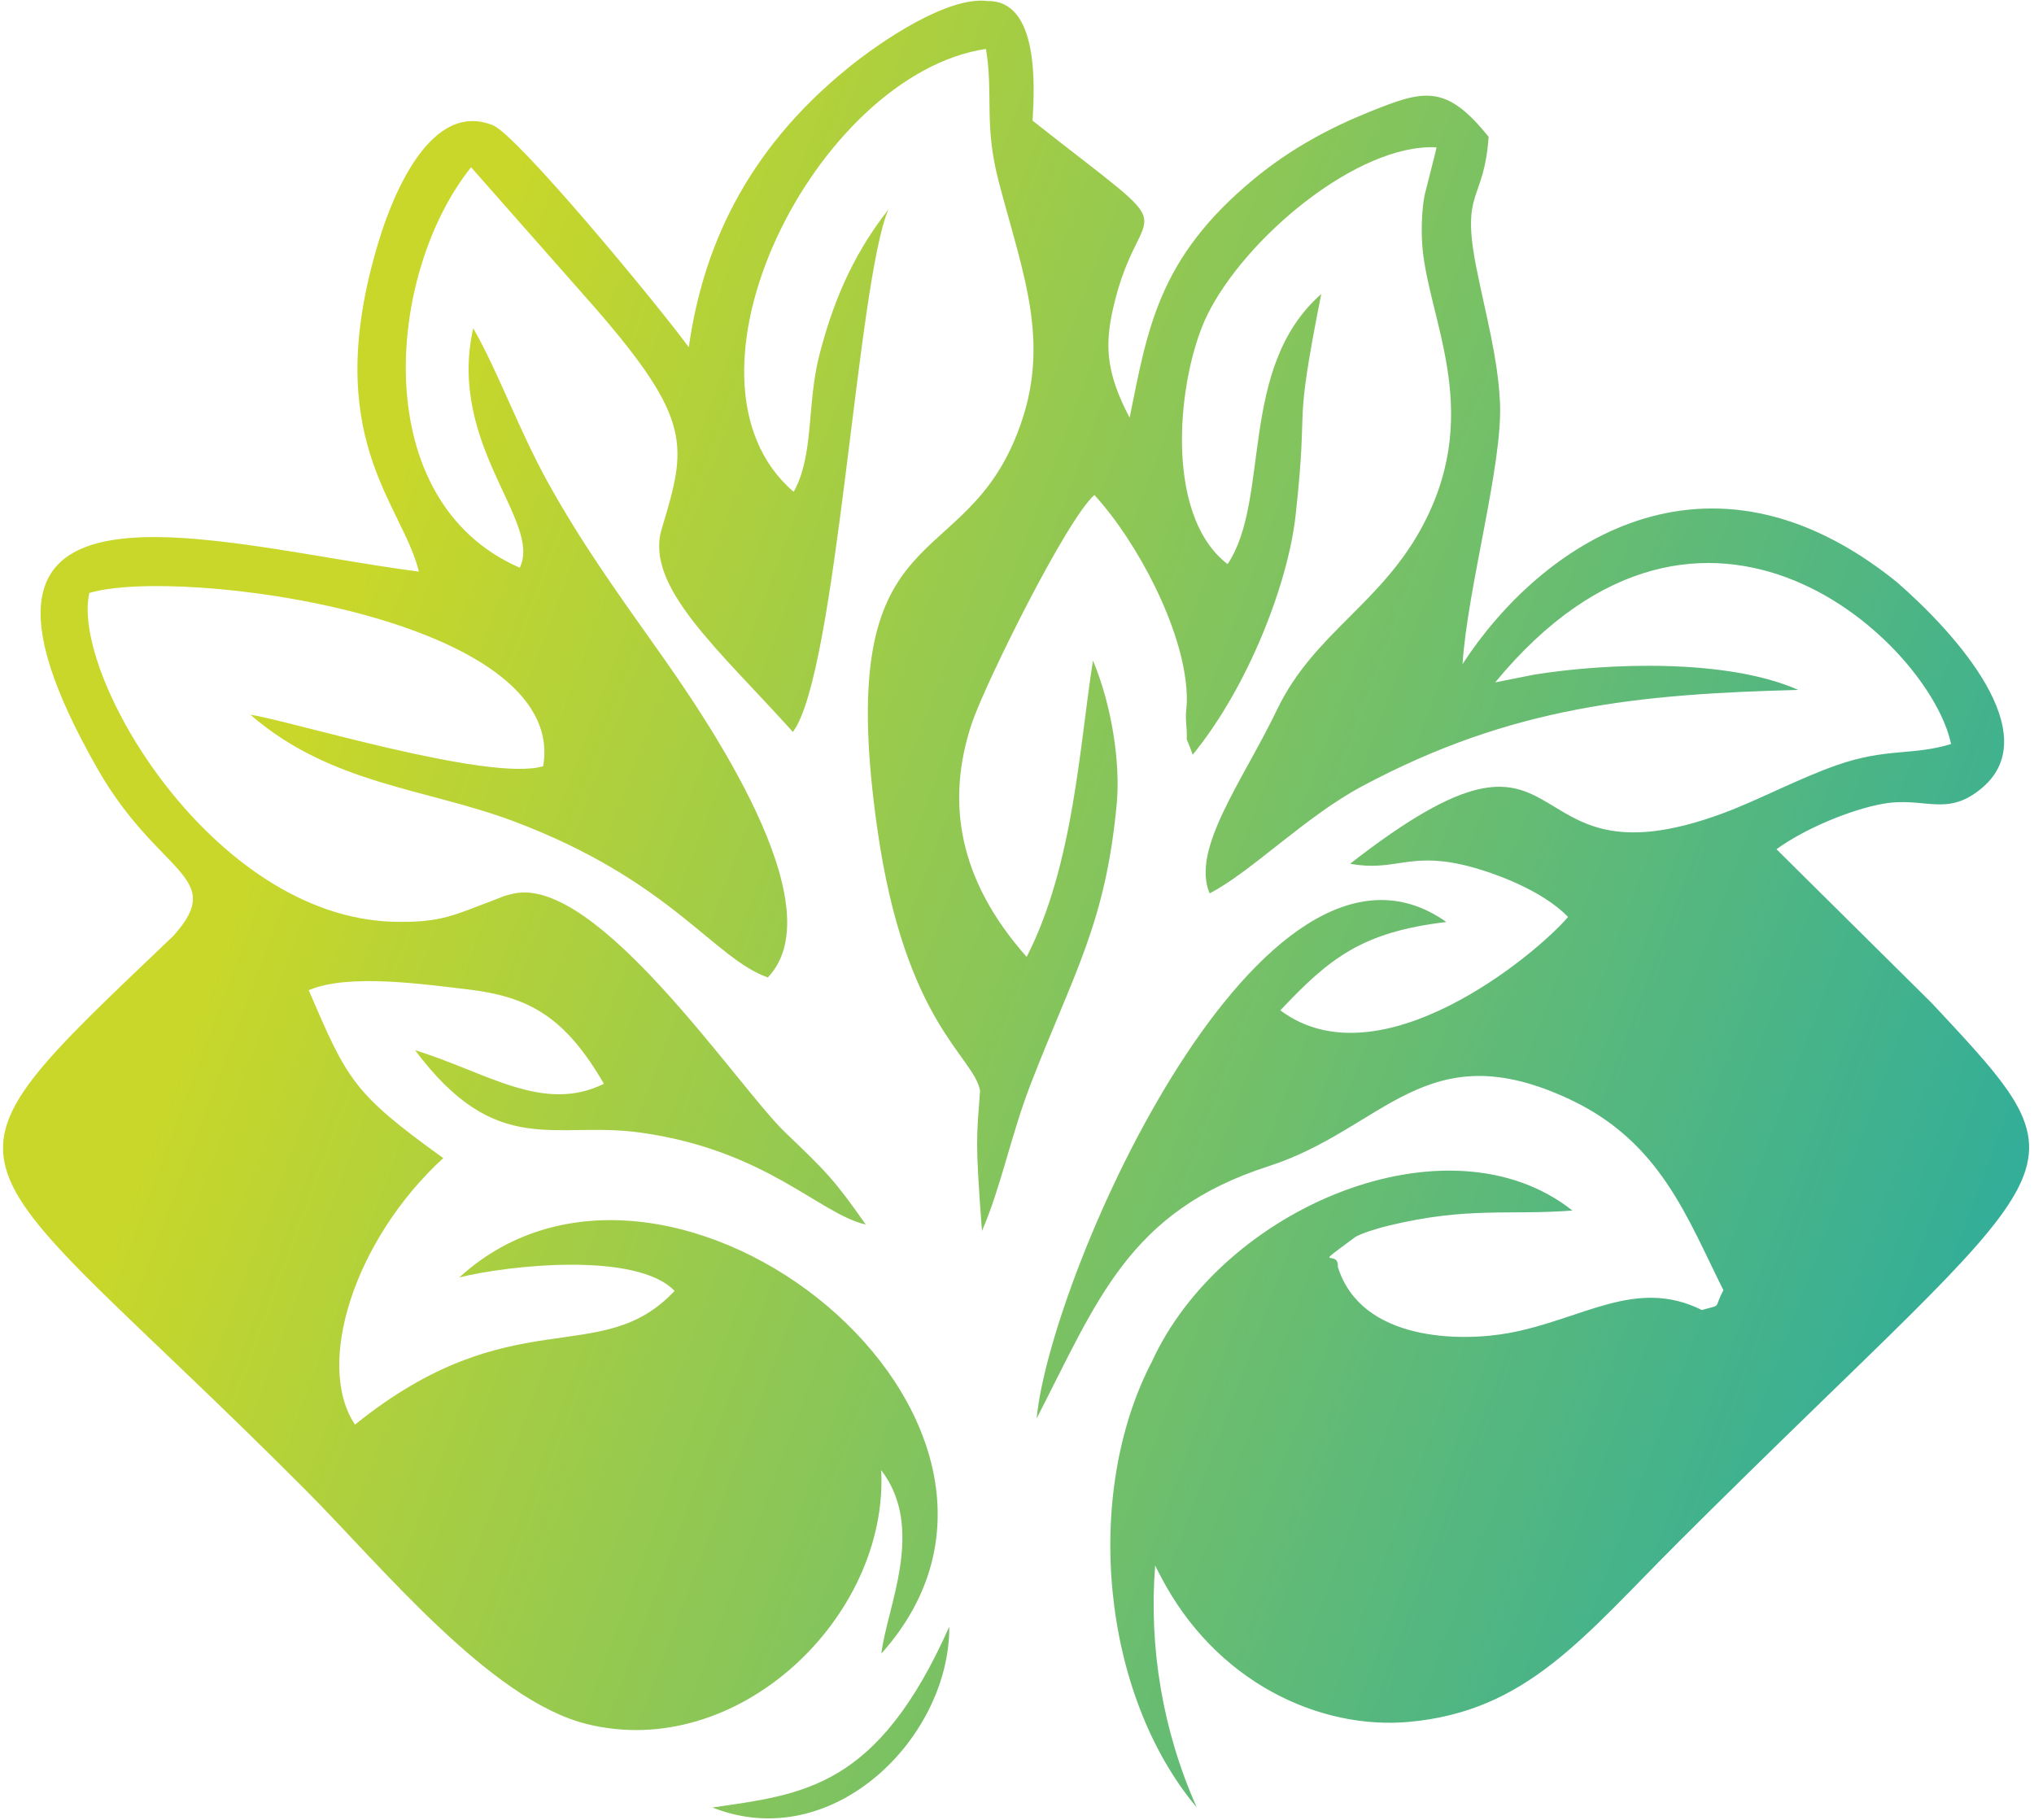 <svg width="257" height="230" viewBox="0 0 257 230" fill="none" xmlns="http://www.w3.org/2000/svg">
<path d="M119.946 205.523C120.011 219.619 105.156 234.398 90.016 228.382C101.542 226.702 110.883 225.947 119.946 205.523ZM75.139 38.838L59.525 21.133C48.812 34.474 46.298 63.288 65.667 71.73C68.549 65.931 56.485 56.229 59.79 41.475C62.913 46.884 65.566 54.343 69.197 60.895C73.454 68.572 77.791 74.603 83.008 81.969C89.064 90.513 105.664 114.473 97.017 123.504C90.127 121.067 84.763 111.231 64.857 103.753C53.791 99.601 41.794 99.114 31.645 90.313C36.17 90.918 61.837 98.863 68.635 96.812C71.846 77.951 22.557 71.517 11.286 74.924C8.925 85.269 26.787 115.789 49.645 116.464C55.77 116.644 57.559 115.536 62.309 113.766C63.794 113.212 63.482 113.229 64.864 112.916C75.451 110.524 93.245 137.368 99.194 143.068C104.472 148.124 105.417 149.059 109.388 154.725C103.508 153.373 96.796 145.314 80.919 143.106C70.058 141.595 62.792 146.511 52.445 132.699C61.425 135.446 68.6 140.737 76.304 136.942C71.389 128.474 66.876 125.907 58.959 124.996C53.803 124.403 43.988 122.947 39.009 125.122C43.897 136.48 44.606 138.121 56.004 146.327C44.711 156.704 39.794 172.449 44.855 180.006C64.748 163.961 75.875 173.114 85.233 163.111C80.451 158.105 64.191 159.864 58.035 161.41C84.657 137.047 137.634 179.567 111.362 208.936C112.048 203.078 117.001 193.148 111.339 185.75C112.316 204.269 93.26 222.622 74.108 217.827C61.917 214.775 48.218 197.913 38.733 188.389C-6.168 143.304 -11.463 150.091 21.91 118.247C28.732 110.64 20.036 110.651 12.338 97.169C-10.792 56.653 26.892 68.846 52.93 72.226C50.782 63.496 40.347 55.288 47.821 30.586C49.736 24.253 54.55 12.686 62.28 15.829C65.372 17.085 82.828 38.155 87.033 43.874C88.746 31.689 93.992 19.274 107.124 8.606C111.36 5.162 119.823 -0.545 124.827 0.134C131.221 0.078 130.749 10.745 130.466 15.245C151.025 31.453 144.056 23.924 140.634 38.988C139.545 43.793 139.828 47.245 142.729 52.774C145.03 41.469 146.349 32.625 158.369 22.675C163.062 18.789 168.035 16.152 172.984 14.154C179.865 11.376 182.66 10.52 188.092 17.293C187.503 25.643 184.542 23.856 186.562 33.927C187.761 39.924 189.254 45.192 189.524 50.818C189.902 58.647 185.426 74.2 184.793 83.914C194.634 68.779 215.643 54.164 239.66 73.54C247.239 80.139 258.422 92.682 250.517 99.485C245.99 103.381 243.218 100.603 237.892 101.565C233.755 102.312 227.956 104.75 224.464 107.303L244.058 126.719C265.299 149.441 261.767 145.281 212.17 194.753C200.002 206.892 192.946 216.214 178.021 217.566C166.855 218.579 153.555 212.676 146.521 198.915C146.321 198.542 146.14 198.169 145.958 197.795C145.146 208.16 146.897 218.68 151.213 228.382C139.14 213.994 136.852 188.878 145.471 172.19H145.479C154.409 152.476 183.071 140.593 198.673 152.955C190.68 153.582 185.579 152.422 175.42 154.871C174.336 155.132 171.872 155.843 171.174 156.356C165.4 160.617 169.222 157.714 169.037 160.062C171.954 169.502 184.554 169.553 190.649 168.433C199.99 166.718 206.645 161.37 215.039 165.524C217.699 164.773 216.453 165.441 217.758 163.022C213.157 153.845 209.816 144.298 198.359 138.914C180.12 130.343 174.937 142.635 160.274 147.359C142.606 153.052 138.674 164.305 130.979 179.229C132.755 160.769 159.607 100.118 182.749 116.498C172.07 117.766 167.986 121.07 161.774 127.66C174.331 137.06 194.153 120.551 198.127 115.859C194.84 112.44 188.442 110.094 184.742 109.254C177.943 107.71 176.12 110.157 170.593 109.138C200.41 85.876 189.989 113.007 217.704 102.759C222.083 101.141 227.196 98.398 232.044 96.694C238.381 94.468 241.592 95.508 246.52 94.015C243.952 81.476 215.461 54.031 188.919 86.222L193.895 85.233C203.181 83.756 218.235 83.199 227.224 87.174C207.031 87.699 190.991 89.237 172.072 99.362C164.9 103.2 157.995 110.246 152.837 112.878C150.464 107.261 157.025 98.696 161.366 89.65C166.035 79.919 174.715 76.227 179.964 66.043C187.497 51.43 180.177 39.918 179.679 30.539C179.593 28.89 179.639 26.554 179.996 24.687L181.304 19.512C181.352 19.317 181.462 18.915 181.495 18.61C171.484 18.139 157.242 30.14 152.508 39.872C148.865 47.363 146.849 64.948 155.11 71.278C160.592 63.081 156.358 46.453 166.94 37.154C163.263 55.74 165.438 49.44 163.697 65.159C162.757 73.628 157.78 86.697 150.701 95.359C149.506 91.964 150.16 94.911 149.878 91.384C149.726 89.456 150.084 89.673 149.912 87.119C149.397 79.406 143.849 68.662 138.282 62.543C134.752 65.616 124.441 86.454 122.789 91.407C119.498 101.272 121.057 111.146 129.721 120.905C135.679 109.296 136.415 94.019 138.1 83.469C140.495 89.153 141.568 96.447 141.109 101.468C139.727 116.627 135.645 122.991 130.255 136.91C127.704 143.502 126.521 149.886 124.074 155.531C123.207 143.994 123.391 143.897 123.834 137.802C123.036 133.436 114.387 129.373 110.871 104.86C105.213 65.425 120.722 72.856 128.089 55.847C133.187 44.078 129.411 35.235 126.194 22.959C124.293 15.699 125.542 12.161 124.583 6.183C103.171 9.359 83.624 47.877 100.283 62.146C102.875 57.511 101.932 51.082 103.519 44.905C105.059 38.908 107.392 32.664 112.25 26.474C108.267 35.71 105.759 85.1 100.182 92.479C90.929 82.174 81.419 74.122 83.601 66.853C86.729 56.44 87.657 53.214 75.139 38.838Z" fill="url(#paint0_linear_40_11868)"/>
<defs>
<linearGradient id="paint0_linear_40_11868" x1="252.36" y1="320.453" x2="-10.185" y2="221.865" gradientUnits="userSpaceOnUse">
<stop stop-color="#0CA3B5"/>
<stop offset="1" stop-color="#C8D72A"/>
</linearGradient>
</defs>
</svg>
